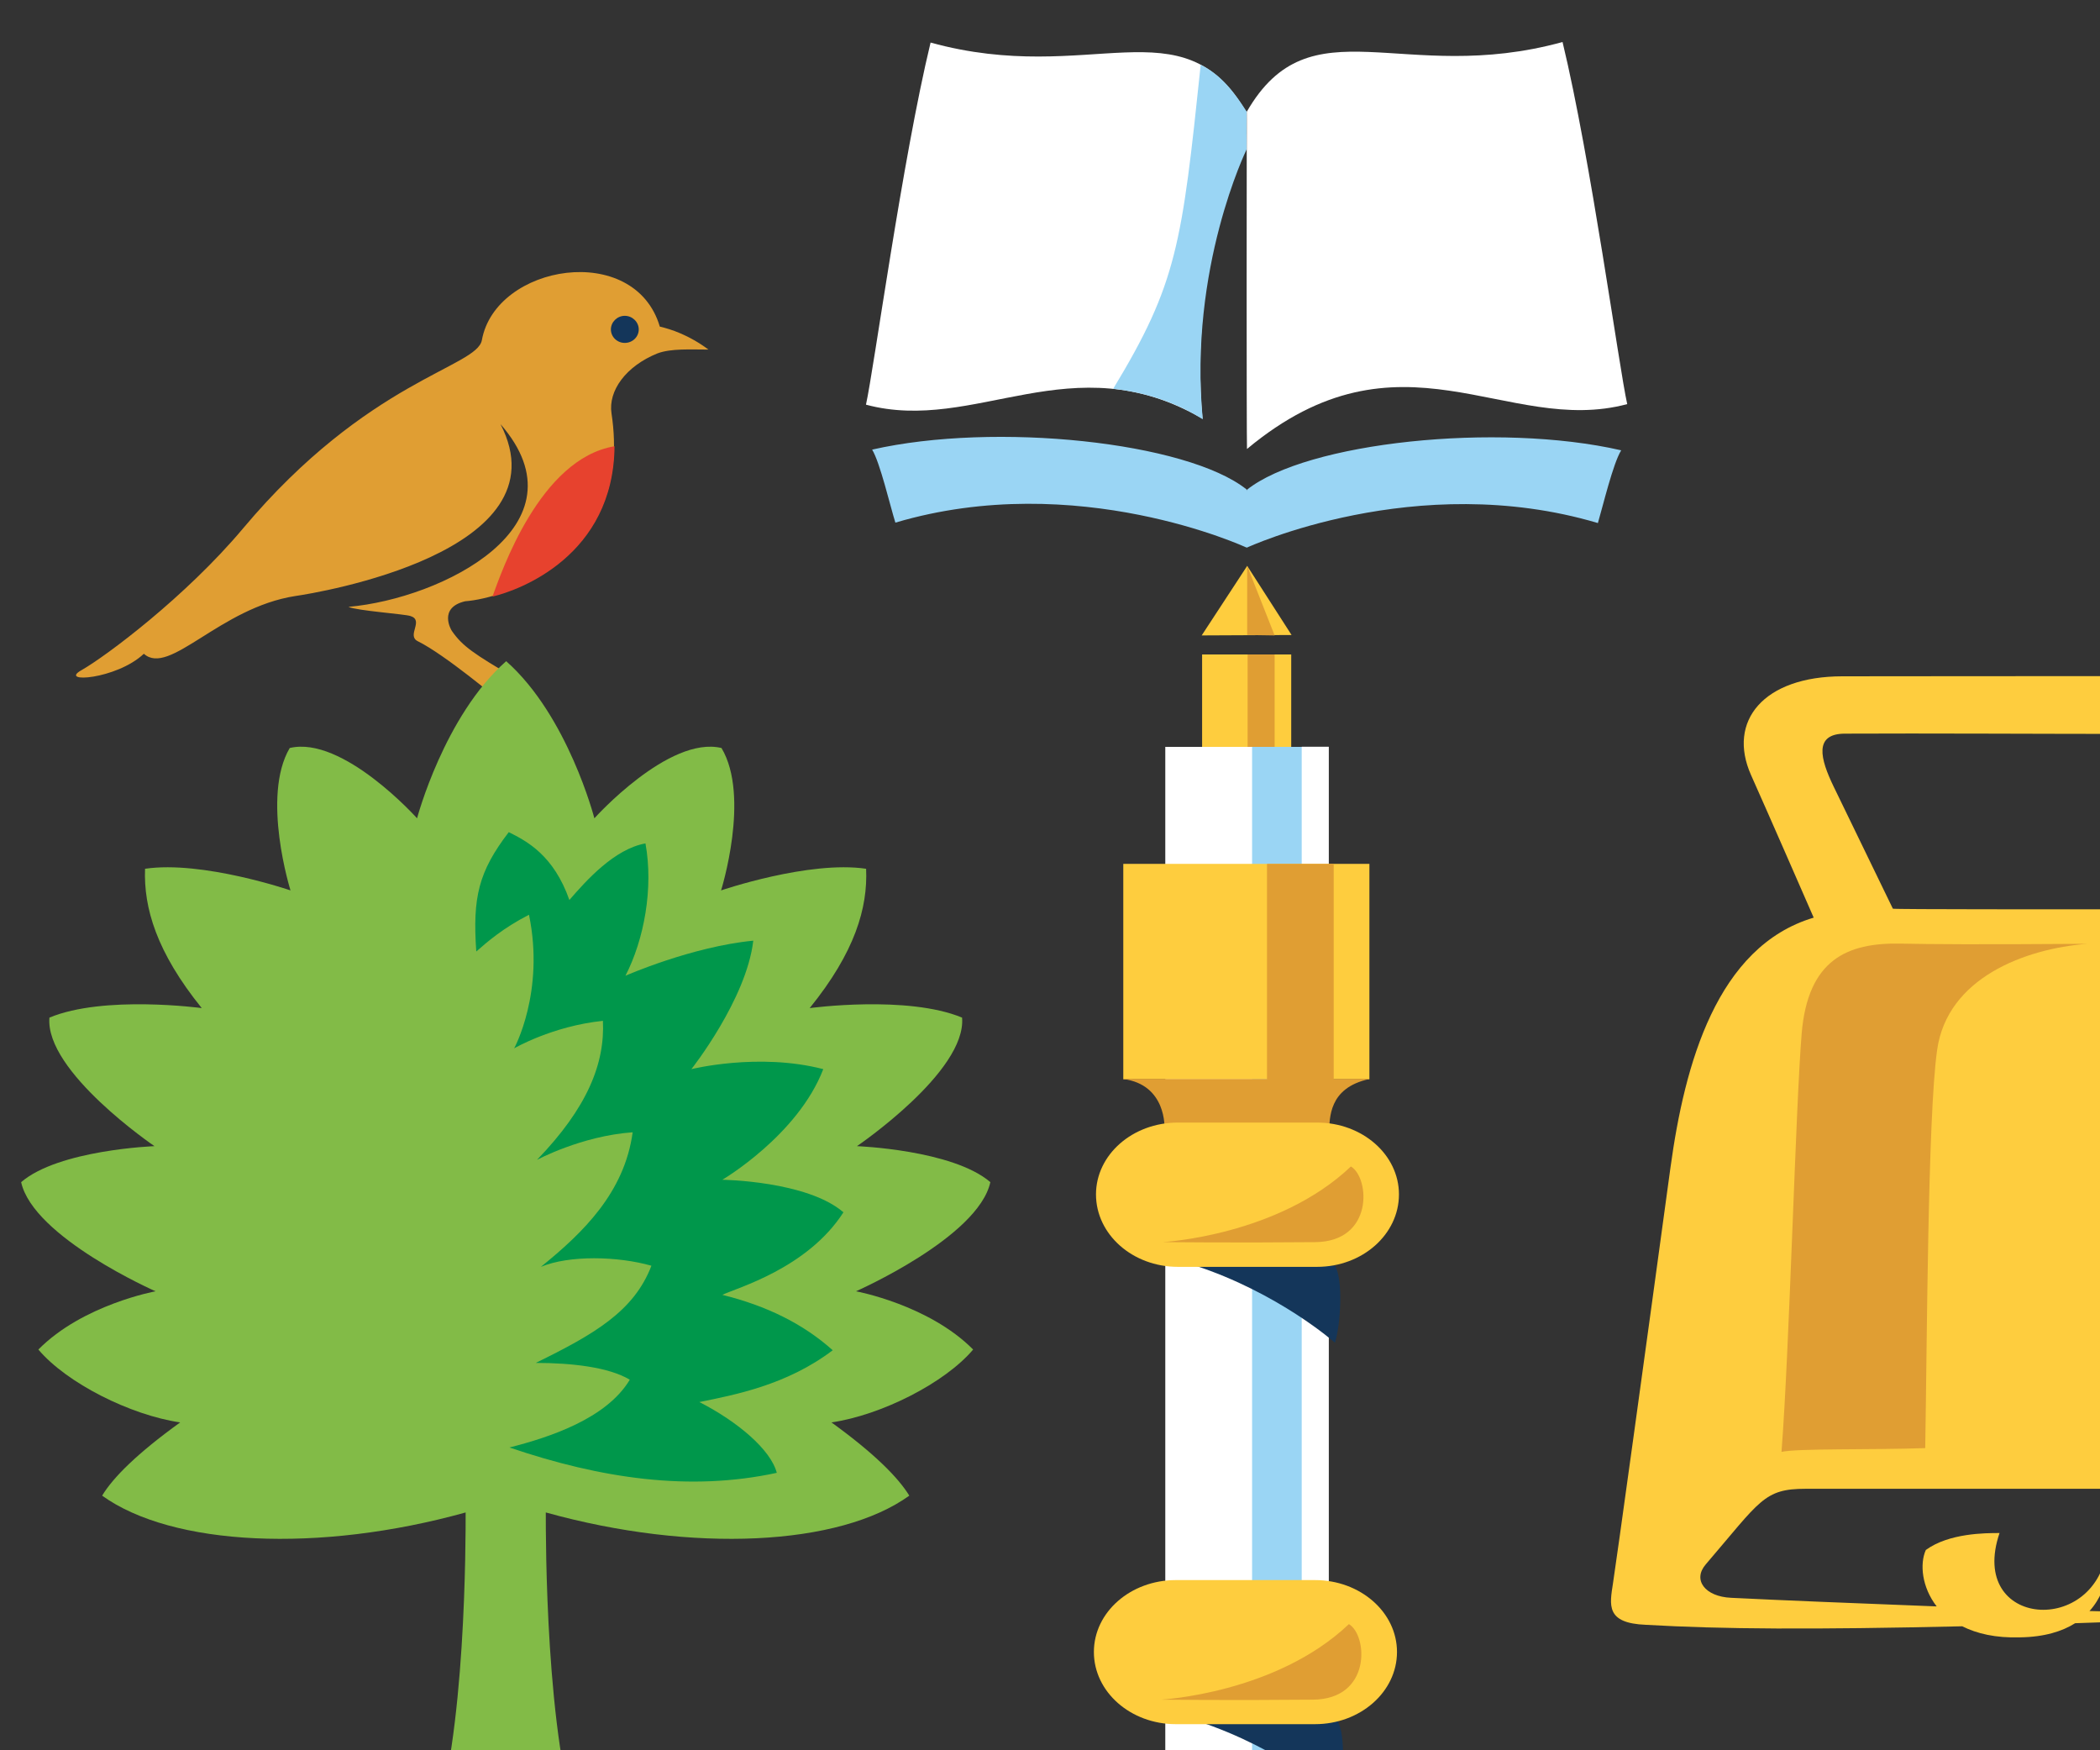 <?xml version="1.0" encoding="utf-8"?>
<!-- Generator: Adobe Illustrator 16.0.4, SVG Export Plug-In . SVG Version: 6.00 Build 0)  -->
<!DOCTYPE svg PUBLIC "-//W3C//DTD SVG 1.1//EN" "http://www.w3.org/Graphics/SVG/1.1/DTD/svg11.dtd">
<svg version="1.1" id="Layer_1" xmlns="http://www.w3.org/2000/svg" xmlns:xlink="http://www.w3.org/1999/xlink" x="0px" y="0px"
	 width="300px" height="250px" viewBox="0 0 300 250" enable-background="new 0 0 300 250" xml:space="preserve">
<rect x="0" y="0" width="300" height="250" fill="#333333" stroke="none"/>
<rect x="175.09" y="106.68" fill="#9AD5F4" width="12.45" height="307.72"/>
<path fill-rule="evenodd" clip-rule="evenodd" fill="#FECD3E" d="M263.58,104.79c11.12-0.06,29.109,0.04,40.779,0.04
	c3.621,0,9.551-0.95,6.23,6.17c-2.949,6.31-7.189,15.1-9.02,18.88c-6.15,0-31.1,0.02-31.16-0.09c-1.99-4.12-4.85-9.99-8.46-17.44
	C260.029,108.38,259.08,104.79,263.58,104.79z M257.95,212.65h61.51c18.16,0,19.819,2.22,21.101,5.69
	c-0.771-5.39-4.681-33.01-7.41-53c-0.711-5.22-2.771-19.57-10.881-28.12c-2.569-2.75-3.81-4.13-9.33-6.23
	c0.44-1.09,5.461-12.22,9.181-21.2c1.909-4.6-0.16-9.17-4.091-11.31c-3.42-1.83-7.809-1.91-10.959-1.91
	c-21.08,0-37.36,0.03-43.86,0.03c-11.271,0-16.5,6.39-13.06,14.11c2.609,5.84,6.959,15.81,8.949,20.36
	c-13.869,4.13-18.439,21-20.449,35.61c-3.351,24.62-7.891,57.48-8.221,59.45c-0.479,3.13-1.07,5.72,4.7,5.95
	c10.931,0.63,23.7,0.7,45.19,0.21c2.07,1.04,4.75,1.69,8.27,1.58c3.49-0.05,6.04-0.87,7.86-2.02c8.771-0.29,18.739-0.65,30.149-1.06
	c-10.02-0.21-19.41-0.46-28.1-0.68c3.141-3.46,2.82-8.2,2.529-9.13c-1.309,12.84-20.01,11.61-15.379-2.01
	c-2.01,0-7.211,0-10.53,2.42c-0.89,1.98-0.58,5.31,1.55,8.06c-12.141-0.47-22.141-0.87-29.38-1.23c-3.72-0.17-5.511-2.56-3.62-4.76
	C251.5,214.33,251.96,212.65,257.95,212.65z"/>
<path fill="#FFFFFF" d="M178.4,413.09c0,3.61-2.7,6.551-6.061,6.551c-3.34,0-6.07-2.94-6.07-6.551v-30.54
	c0-3.569,2.73-6.54,6.07-6.54c3.36,0,6.061,2.971,6.061,6.54V413.09z"/>
<path fill="#E09E33" d="M93.94,50.47c1.94-0.72,4.71-0.54,7.27-0.54c-2.83-2.1-5.4-2.92-6.95-3.28c-3.62-12.22-23.46-8.9-25.42,1.93
	c-0.7,3.91-16.27,5.63-34.13,26.91c-8.22,9.78-19.59,18.25-23.03,20.21c-3.47,1.92,4.97,1.36,8.87-2.32
	c3.65,3.28,10.84-6.58,21.65-8.25c2.85-0.4,38.77-6.22,29.3-24.55c12.65,14.51-8.44,24.94-21.72,26.1c1.17,0.55,8.07,1.03,8.86,1.31
	c1.98,0.62-0.59,2.77,1.03,3.59c3.87,1.9,11.54,8.36,11.54,8.36s4.38-1.33,2.39-3.08c-5.92-3.48-7.52-4.55-9.03-6.72
	c-0.11-0.13-2.02-3.34,1.88-4.26c5.62-0.4,24.04-6.23,20.91-26.82C86.86,55.81,89.42,52.29,93.94,50.47z"/>
<path fill="#14365A" d="M91.25,47.05c0,1.08-0.9,1.93-2,1.93c-1.08,0-1.98-0.85-1.98-1.93c0-1.05,0.9-1.94,1.98-1.94
	C90.35,45.11,91.25,46,91.25,47.05z"/>
<rect x="184.02" y="374.87" fill="#FFFFFF" width="6.641" height="43.239"/>
<path fill="#FECD3E" d="M196.57,424.85c1.97-1.85,3.18-4.34,3.18-7.1c0-5.66-5.16-10.27-11.54-10.27h-19.63
	c-6.37,0-11.55,4.609-11.55,10.27c0,2.67,1.14,5.05,2.97,6.87c-2.37,1.909-6.6,5.56-7.78,6.819c13.18,5.17,38.2,4.75,52.309-0.08
	C203.2,430.33,198.689,426.641,196.57,424.85z"/>
<path fill="#9AD5F4" d="M178.1,69.98c0,0.25-0.029,0.19-0.029-0.08c-8.521-6.78-35.89-9.68-53.48-5.68c1.15,1.91,2.56,8,3.32,10.43
	c25.97-7.7,50.16,3.56,50.16,3.56v-0.23c0,0.08,0,0.19,0.029,0.25c0,0,24.18-11.24,50.17-3.52c0.721-2.44,2.16-8.51,3.33-10.39
	C213.96,60.27,186.609,63.16,178.1,69.98z"/>
<rect x="185.96" y="106.66" fill="#FFFFFF" width="3.87" height="238.439"/>
<rect x="166.47" y="106.68" fill="#FFFFFF" width="12.4" height="221.24"/>
<path fill="#14365A" d="M190.71,191.79c0.81-2.59,1.2-8.99,0-11c-5.81,0-14.85,0.04-20.12-0.07
	C182.66,184.64,190.71,191.79,190.71,191.79z"/>
<path fill="#14365A" d="M191.1,256.87c0.83-2.61,1.18-9.02,0-10.99c-5.83,0-14.85,0.06-20.09-0.08
	C183.04,249.72,191.1,256.87,191.1,256.87z"/>
<path fill="#FECD3E" d="M199.57,235.96c0,5.7-5.25,10.31-11.711,10.31H167.97c-6.46,0-11.7-4.61-11.7-10.31
	c0-5.69,5.24-10.27,11.7-10.27h19.889C194.32,225.69,199.57,230.27,199.57,235.96z"/>
<path fill="#E09E33" d="M187.52,242.77c-11.66,0.11-21.689,0-21.689,0s16.43-0.87,26.87-10.79
	C195.42,233.6,195.939,242.74,187.52,242.77z"/>
<path fill="#14365A" d="M191.29,322.859c0.819-2.569,1.149-9.02,0-10.979c-5.819,0-14.82,0.06-20.1-0.101
	C183.23,315.721,191.29,322.859,191.29,322.859z"/>
<path fill="#FECD3E" d="M199.721,301.641c0,5.709-5.23,10.319-11.691,10.319H168.14c-6.46,0-11.68-4.61-11.68-10.319
	c0-5.681,5.22-10.24,11.68-10.24h19.889C194.49,291.4,199.721,295.96,199.721,301.641z"/>
<path fill="#E09E33" d="M187.67,308.45c-11.67,0.11-21.66-0.021-21.66-0.021s16.4-0.81,26.83-10.779
	C195.58,299.29,196.109,308.41,187.67,308.45z"/>
<rect x="160.47" y="123.39" fill="#FECD3E" width="35.16" height="30.77"/>
<path fill="#E09E33" d="M195.63,154.12c-5.97,1.28-5.58,5.74-5.8,7.38c0,0-14.18,0.09-23.49,0c0.07-0.48,0.29-6.57-5.87-7.38
	C160.47,154.12,193.38,154.15,195.63,154.12z"/>
<rect x="181" y="123.39" fill="#E09E33" width="9.529" height="31.16"/>
<path fill="#E7422E" d="M87.79,63.74c-0.14,15.64-13.58,20.57-17.44,21.47C71.63,81.74,77.11,65.52,87.79,63.74z"/>
<path fill="#FECD3E" d="M199.85,170.6c0,5.71-5.22,10.35-11.709,10.35H168.27c-6.48,0-11.7-4.64-11.7-10.35
	c0-5.66,5.22-10.26,11.7-10.26h19.871C194.63,160.34,199.85,164.94,199.85,170.6z"/>
<path fill="#E09E33" d="M187.84,177.42c-11.69,0.11-21.72-0.01-21.72-0.01s16.43-0.88,26.87-10.8
	C195.721,168.27,196.24,177.38,187.84,177.42z"/>
<path fill="#FFFFFF" d="M178.05,16.02c-9.15-15.79-22.21-3.63-45.11-9.94c-4.04,16.7-8.09,46.58-9.23,51.72
	c15.64,4.19,29.4-8.85,48.08,2.01c-2-21.54,5.79-39.49,5.79-39.49S177.82,17.68,178.05,16.02z"/>
<path fill="#9AD5F4" d="M178.109,15.96c-1.819-2.8-3.56-5.18-6.58-6.71c-2.69,25.65-3.37,31.21-12.5,46.28
	c5.68,0.64,9.86,2.51,12.79,4.35c-2.04-21.59,6.27-38.54,6.27-38.54S178.05,16.87,178.109,15.96z"/>
<path fill="#FFFFFF" d="M223.221,6c-22.891,6.31-35.99-5.84-45.111,9.96c-0.02,5.38-0.039,45.2,0.031,48.17
	c21.959-18.29,37.02-1.78,54.319-6.41C231.3,52.58,227.26,22.72,223.221,6z"/>
<rect x="171.73" y="93.48" fill="#FECD3E" width="12.73" height="13.2"/>
<polygon fill="#FECD3E" points="178.17,80.83 184.51,90.7 171.67,90.76 "/>
<path fill="#049147" d="M71.05,119.8v-0.07C70.96,119.69,70.96,119.74,71.05,119.8z"/>
<path fill="#82BB47" d="M122.28,184.44c0,0,17.47-7.69,19.2-15.59c-5.41-4.63-19.06-5.14-19.06-5.14s15.68-10.64,15.02-18.36
	c-7.83-3.25-21.77-1.36-21.77-1.36c6.47-7.99,8.31-14.32,8.06-19.9c-8.15-1.21-20.72,3.09-20.72,3.09s4.21-13.4,0.06-20.34
	c-7.53-1.8-18.16,10.04-18.16,10.04s-3.78-14.65-12.6-22.44c-8.85,7.79-12.73,22.44-12.73,22.44s-10.61-11.84-18.19-10.04
	c-4.09,6.94,0.11,20.34,0.11,20.34s-12.58-4.3-20.78-3.09c-0.21,5.58,1.64,11.91,8.1,19.9c0,0-13.96-1.89-21.76,1.36
	c-0.66,7.72,15.01,18.36,15.01,18.36s-13.67,0.51-19.05,5.14c1.73,7.9,19.2,15.59,19.2,15.59s-10.4,1.9-16.74,8.32
	c4.04,4.79,13.15,9.37,20.26,10.41c-6.15,4.43-9.6,7.88-11.15,10.46c10,7.2,30.97,8.23,51.93,2.4c0,3.58,0.07,32.43-4.85,45.65
	h21.14c-4.89-13.22-4.84-42.07-4.84-45.65c20.97,5.83,41.96,4.8,51.93-2.4c-1.58-2.58-4.99-6.03-11.12-10.46
	c7.11-1.04,16.19-5.62,20.24-10.41C132.65,186.34,122.28,184.44,122.28,184.44z"/>
<path fill="#00974B" d="M103.19,184.95c1.97-0.97,12.12-3.73,17.3-11.79c-5.18-4.49-17.3-4.65-17.3-4.65s10.78-6.33,14.42-15.8
	c-9.24-2.4-18.84,0-18.84,0s7.87-9.96,8.84-18.35c-8.84,0.86-18.26,5.01-18.26,5.01c2.67-5.18,4.02-12.52,2.86-18.9
	c-4.42,0.78-8.45,5.28-10.87,8.08c-2.25-6.39-6.06-8.4-8.66-9.69c-4.32,5.65-5.18,9.31-4.64,17.05c1.46-1.28,3.76-3.32,7.53-5.25
	c2.29,11.04-2.12,19.08-2.12,19.08s5.45-3.18,12.68-3.93c0.3,6.08-2.21,12.4-9.42,19.86c0,0,6.34-3.42,13.67-3.94
	c-1.17,8.59-7.05,14.32-13.11,19.22c4.05-1.69,10.98-1.53,15.79-0.16c-2.49,6.52-8.2,9.8-16.52,13.88c5.15,0,10.46,0.61,13.43,2.4
	c-3.34,5.58-11.52,8.24-17.19,9.68c13.09,4.45,25.77,6.31,38.19,3.62c-0.86-3.3-5.57-7.3-11.06-10.11c5.01-1.02,12.5-2.42,19.05-7.4
	C114.73,189.08,109.53,186.52,103.19,184.95z"/>
<path fill="#E09E33" d="M192.26,412.05c1.73,1.83,2.91,10.46-5.48,11.07c-14.439,1.01-21.379-0.271-21.379-0.271
	S184.77,420.82,192.26,412.05z"/>
<path fill="#E09E33" d="M257.38,147.65c0.88-10.56,6.47-13.02,14.14-12.87c4.311,0.09,10.83,0.14,26.61,0.03
	c-8.88,0.71-19.96,4.87-21.399,15.17c-1.36,9.57-1.44,42.73-1.701,56.86c-7.799,0.27-18.229,0.02-20.529,0.54
	C255.641,192.71,256.51,158.21,257.38,147.65z"/>
<rect x="178.23" y="93.48" fill="#E09E33" width="3.859" height="13.2"/>
<polygon fill="#E09E33" points="182.09,90.76 178.17,80.83 178.17,90.7 "/>
</svg>
